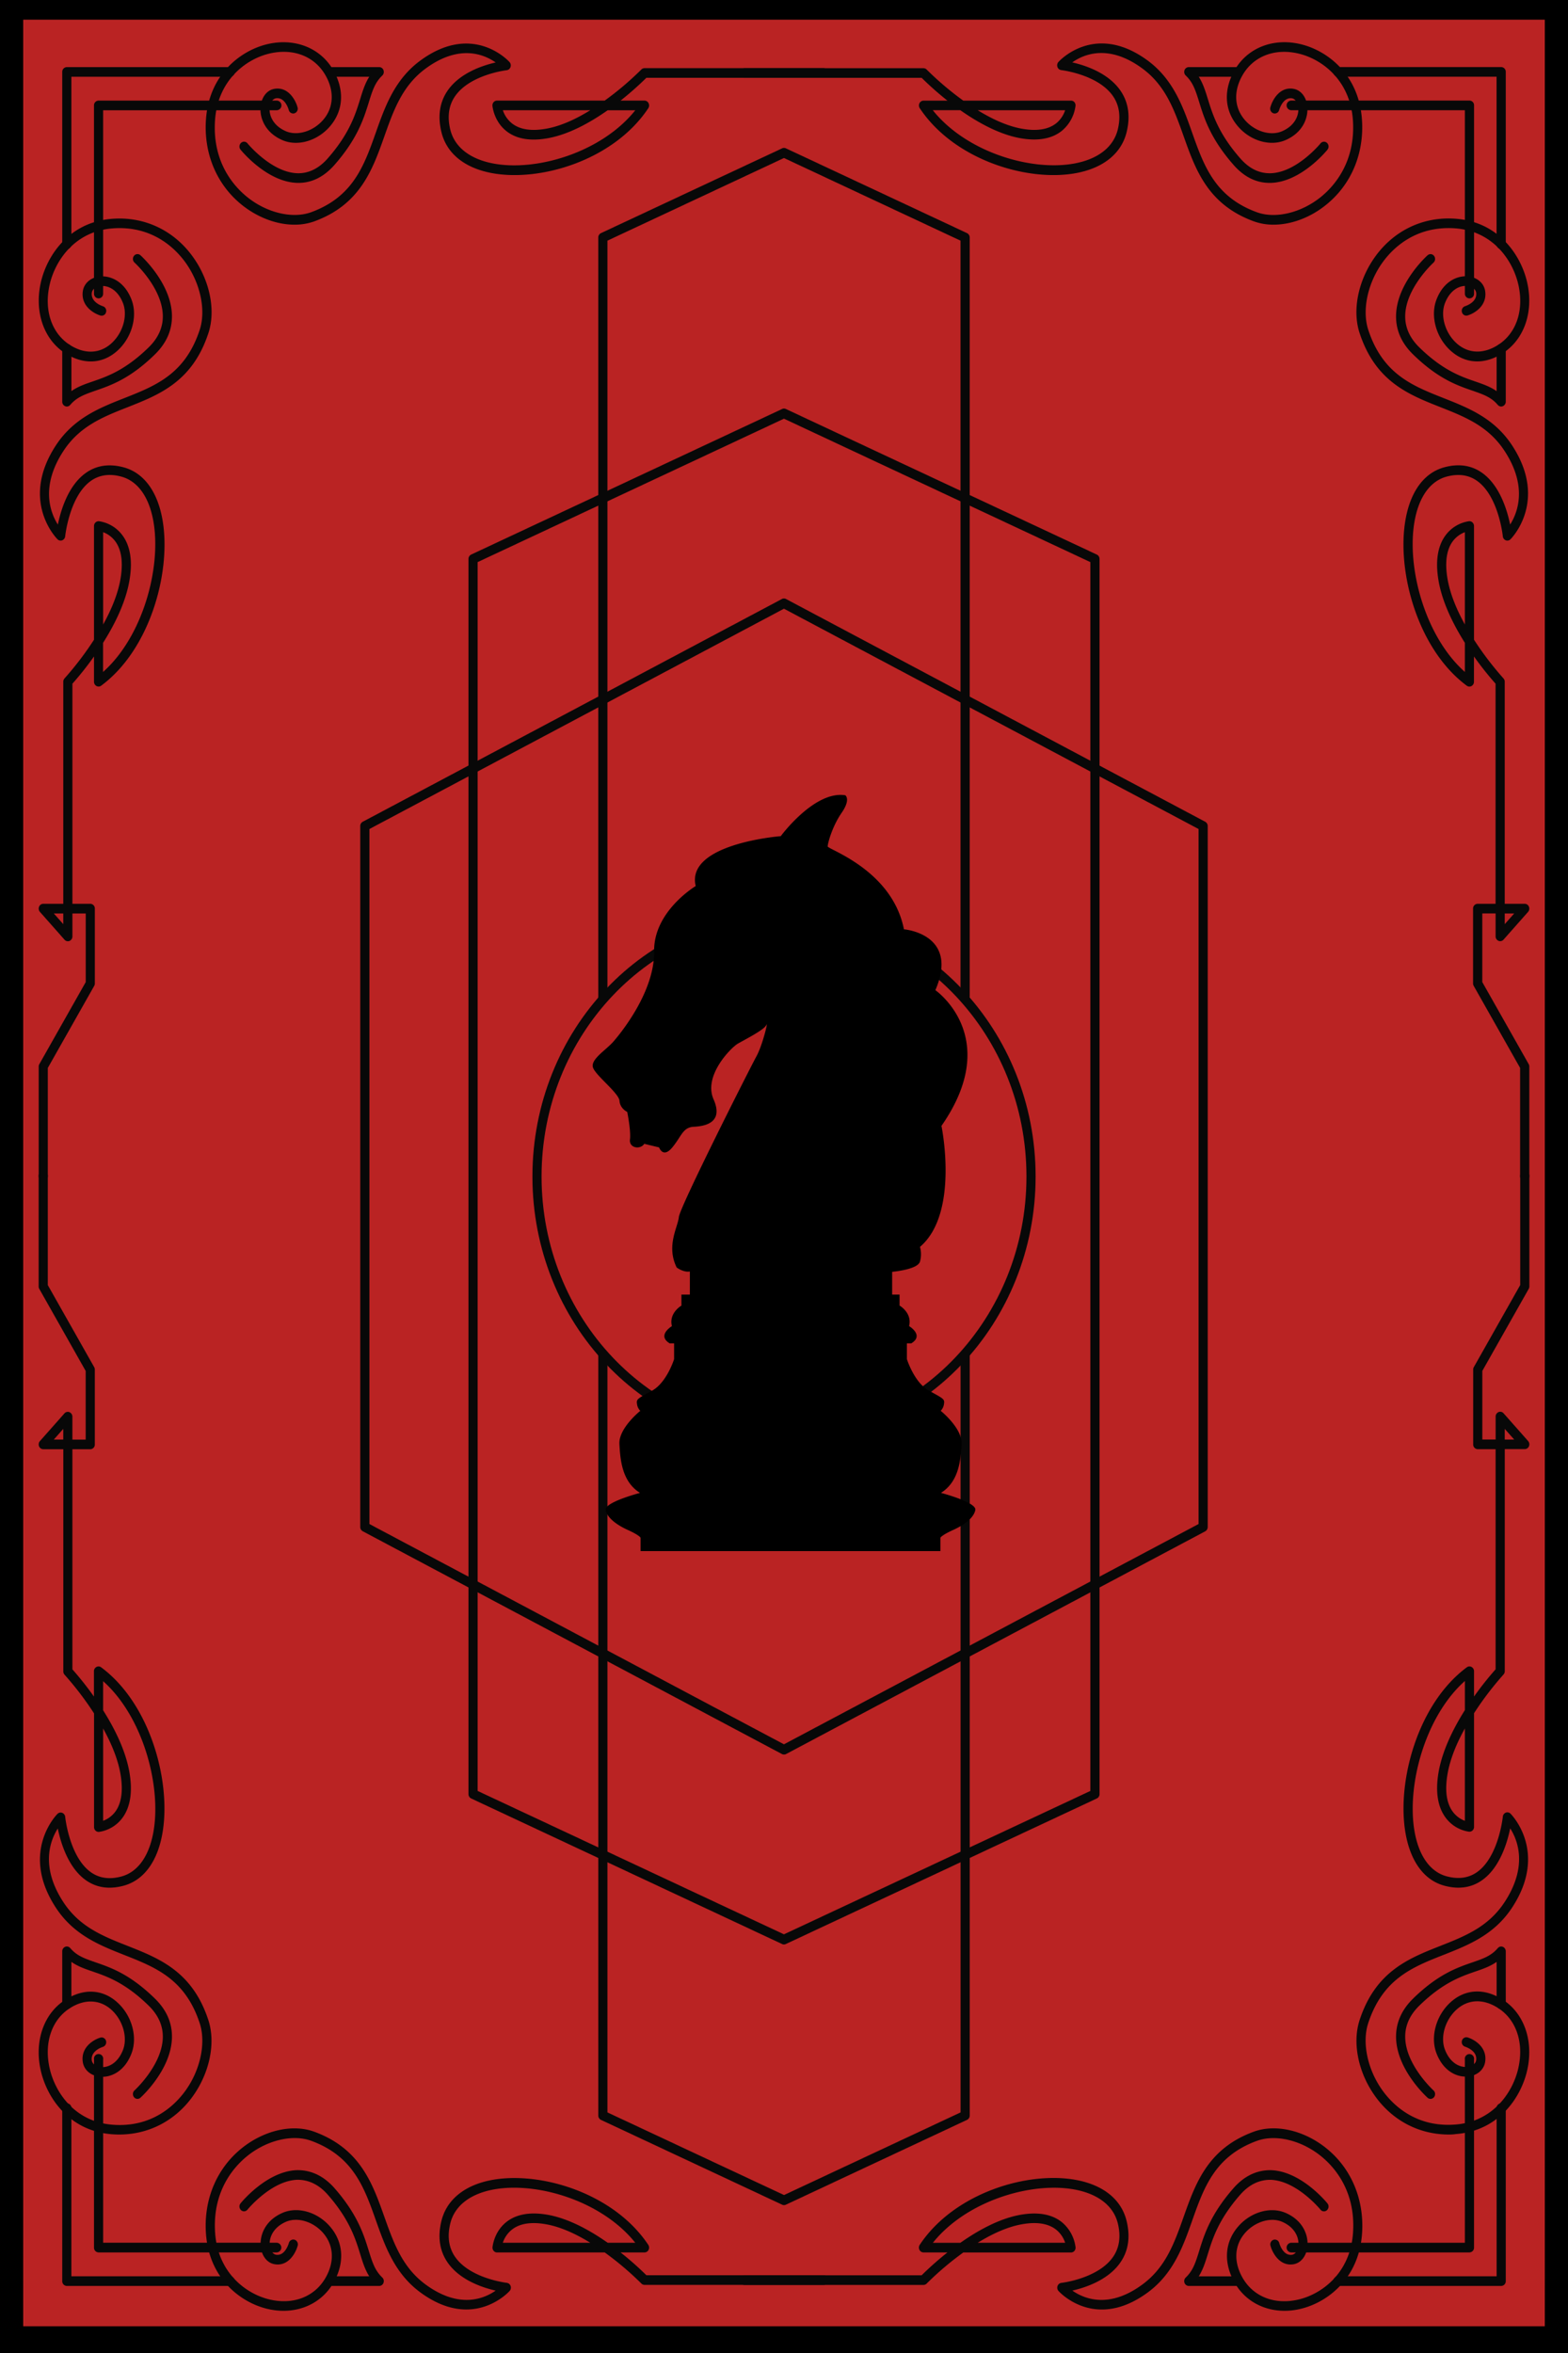 <svg xmlns="http://www.w3.org/2000/svg" viewBox="0 0 1352.08 2028.13"><defs><style>.cls-1{fill:#ba2323;stroke:#000;stroke-miterlimit:10;stroke-width:40px;}.cls-2{fill:#080808;}</style></defs><g id="black"><rect class="cls-1" y="-3.03" width="1352.08" height="2028.13"/><path class="cls-2" d="M1314.78,1018.23a4.06,4.06,0,0,1-4-4.16V920.48l-40-70.7a4.27,4.27,0,0,1-.57-2.13V783.16a4.06,4.06,0,0,1,4-4.16h15.41V589.29A274.4,274.4,0,0,1,1271,565.83v21.79a4.18,4.18,0,0,1-2.13,3.7,3.78,3.78,0,0,1-4.08-.29c-42.47-31.45-60.52-98.63-52.87-142.85,4.25-24.6,16.14-40.71,33.47-45.4,12.68-3.43,23.84-1.69,33.16,5.17,14.83,10.9,21.14,32,23.63,44.19,6.64-10.53,15.13-33-4.81-63.47-14-21.44-34.12-29.36-55.38-37.76-27.49-10.84-55.9-22.06-69.64-63.9-6.49-19.77-1.12-45.7,13.67-66.08,16.46-22.65,41.79-34.52,69.39-32.38,36.85,2.75,56.16,31.34,61.49,55,5.72,25.32-2.66,49.29-21.33,61.06-15.8,10-32.13,9.08-44.78-2.41-12.49-11.32-17.59-29.82-12.11-44,6.34-16.46,18.92-21,27.73-19.92,7.68,1,13.28,5.94,14.25,12.7,1.82,12.46-9.14,19.15-15.18,20.94a3.93,3.93,0,0,1-4.86-2.87,4.2,4.2,0,0,1,2.71-5.13c.44-.14,10.76-3.38,9.55-11.68-.43-2.91-3.39-5.19-7.4-5.7-6.09-.79-14.81,2.67-19.5,14.79-4.17,10.77.11,25.61,10,34.53s22.9,9.58,35.6,1.57c15.91-10,22.68-29.94,17.71-52-4.73-20.9-21.79-46.19-54.39-48.62C1220.72,194.33,1201,214,1192.31,226c-13,17.92-18,41.35-12.47,58.28,12.52,38.15,38,48.2,64.94,58.84,21.47,8.48,43.68,17.24,59.12,40.82,31.53,48.16-1.12,80.6-1.46,80.93a3.75,3.75,0,0,1-4.06.82,4.15,4.15,0,0,1-2.52-3.46c0-.34-3.6-34.12-21.79-47.47-7.37-5.41-16.34-6.71-26.69-3.93-14.17,3.84-24,17.63-27.68,38.84-6.84,39.56,9,98.92,43.45,129.5V554.07c-10.06-15.91-19.72-35.25-22.83-54.3-2.65-16.22-.61-29.06,6.06-38.21a30.7,30.7,0,0,1,20.37-12.31,3.8,3.8,0,0,1,3,1.09,4.27,4.27,0,0,1,1.28,3.06v98a272,272,0,0,0,25.38,33.31,4.27,4.27,0,0,1,1.12,2.91V779h17.23a3.92,3.92,0,0,1,3.62,2.51,4.28,4.28,0,0,1-.74,4.49l-21.17,23.93a3.83,3.83,0,0,1-4.33,1,4.16,4.16,0,0,1-2.49-3.87V787.32h-11.47V846.5l40,70.7a4.25,4.25,0,0,1,.55,2.13v94.73A4.05,4.05,0,0,1,1314.78,1018.23Zm-17.24-230.9v9.21l8.16-9.21Zm-34.39-328.62a23.07,23.07,0,0,0-10.59,8.05c-5.21,7.22-6.71,17.86-4.47,31.62,2.21,13.47,8.1,27.33,15.06,39.9Z"/><path class="cls-2" d="M1294.48,350.4a3.85,3.85,0,0,1-2.94-1.39c-5.67-6.7-12.45-9-21.81-12.27-13.27-4.58-29.79-10.28-51.25-31.26-10-9.75-14.9-21-14.66-33.57.52-27.54,26.06-50.89,27.15-51.86a3.79,3.79,0,0,1,5.56.46,4.32,4.32,0,0,1-.43,5.86c-.25.22-24,21.95-24.4,45.74-.18,10,3.9,19.21,12.14,27.27,20.19,19.74,35.8,25.13,48.34,29.46,6.75,2.33,12.87,4.45,18.34,8.31V301a4,4,0,1,1,7.9,0v45.21a4.15,4.15,0,0,1-2.54,3.88A3.8,3.8,0,0,1,1294.48,350.4Z"/><path class="cls-2" d="M1267.09,257.2a4.06,4.06,0,0,1-3.94-4.17V95H1113.39a4.17,4.17,0,0,1,0-8.33h153.69a4.05,4.05,0,0,1,4,4.16V253A4,4,0,0,1,1267.09,257.2Z"/><path class="cls-2" d="M1098.18,193.66a49.29,49.29,0,0,1-17-2.87c-39.67-14.5-50.29-44.48-60.57-73.47-8-22.45-15.47-43.65-35.78-58.45-29-21.17-50.3-12.12-60.22-5.09,11.54,2.63,31.6,9.27,42,25,6.5,9.84,8.14,21.62,4.9,35-4.44,18.29-19.73,30.83-43,35.32-41.92,8.09-105.58-11-135.38-55.8a4.32,4.32,0,0,1-.27-4.31,3.91,3.91,0,0,1,3.5-2.24H817a263.67,263.67,0,0,1-22.22-19.64h-153a4.17,4.17,0,0,1,0-8.33H796.31a3.86,3.86,0,0,1,2.76,1.19,266,266,0,0,0,31.56,26.77H923.5A3.83,3.83,0,0,1,926.41,88a4.32,4.32,0,0,1,1,3.18,33.5,33.5,0,0,1-11.67,21.49c-8.65,7-20.82,9.18-36.22,6.39-18-3.28-36.37-13.48-51.45-24.09H804.32c29,36.3,85.26,53.07,122.72,45.84,20.1-3.87,33.18-14.24,36.82-29.2,2.64-10.93,1.38-20.4-3.74-28.18-12.7-19.22-44.66-22.94-45-23a4,4,0,0,1-3.28-2.66,4.38,4.38,0,0,1,.78-4.29c.29-.35,31.06-34.82,76.71-1.53C1011.69,68.3,1020,91.74,1028,114.4c10.08,28.44,19.6,55.3,55.75,68.52,16,5.88,38.25.58,55.24-13.16,11.35-9.19,30-30,27.63-66-2.31-34.38-26.27-52.4-46.08-57.38-20.87-5.25-39.76,1.91-49.26,18.68-7.59,13.4-7,27.09,1.48,37.57s22.55,14.9,32.72,10.5c11.49-4.94,14.74-14.17,14-20.58-.48-4.22-2.64-7.35-5.4-7.81-7.94-1.23-11,10-11.07,10.06a3.9,3.9,0,0,1-4.85,2.89,4.22,4.22,0,0,1-2.74-5.14c1.71-6.37,8.07-18,19.85-16,6.41,1,11.14,6.94,12,15,1,9.31-3.27,22.55-18.87,29.26-13.43,5.77-31,.39-41.68-12.79-10.9-13.37-11.71-30.58-2.28-47.25,11.15-19.7,33.85-28.55,57.86-22.5,22.41,5.63,49.5,26,52.11,64.88,2,29.17-9.23,55.86-30.7,73.21C1130,187.58,1113.37,193.66,1098.18,193.66ZM843.06,95c11.92,7.34,25.07,13.56,37.82,15.89,13,2.38,23.13.79,30-4.71A24.36,24.36,0,0,0,918.48,95Z"/><path class="cls-2" d="M1094.7,157.64c-11.55,0-22-5.21-31-15.49-19.88-22.63-25.28-40.06-29.62-54.06-3.07-9.89-5.28-17-11.63-23a4.33,4.33,0,0,1-1.05-4.58,4,4,0,0,1,3.68-2.68h42.85a4.17,4.17,0,0,1,0,8.33H1033.7c3.67,5.78,5.67,12.23,7.88,19.36,4.1,13.23,9.21,29.7,27.91,51,7.65,8.7,16.14,12.94,25.88,12.82,22.6-.48,43.12-25.49,43.31-25.74a3.8,3.8,0,0,1,5.56-.46,4.32,4.32,0,0,1,.44,5.86c-.93,1.15-23,28.09-49.14,28.65Z"/><path class="cls-2" d="M1294.48,214.72a4.06,4.06,0,0,1-4-4.17V66.13H1153.66a4.17,4.17,0,0,1,0-8.33h140.82a4.05,4.05,0,0,1,3.94,4.16V210.55A4.05,4.05,0,0,1,1294.48,214.72Z"/><path class="cls-2" d="M37.31,1018.23a4.05,4.05,0,0,1-3.94-4.16V919.34a4.4,4.4,0,0,1,.55-2.14l40-70.69V787.33H62.44v19.76A4.18,4.18,0,0,1,60,811a3.83,3.83,0,0,1-4.33-1L34.44,786a4.29,4.29,0,0,1-.73-4.5,3.92,3.92,0,0,1,3.61-2.5H54.56V587.62a4.36,4.36,0,0,1,1.12-2.92,271.37,271.37,0,0,0,25.38-33.3v-98a4.23,4.23,0,0,1,1.28-3.06,3.89,3.89,0,0,1,3-1.08,30.69,30.69,0,0,1,20.37,12.31c6.67,9.14,8.7,22,6,38.21-3.1,19-12.76,38.39-22.83,54.3v25.09c34.4-30.58,50.29-89.93,43.45-129.5-3.67-21.21-13.49-35-27.67-38.84C94.36,408,85.39,409.36,78,414.75c-18.19,13.36-21.76,47.14-21.79,47.47a4.14,4.14,0,0,1-2.52,3.47,3.78,3.78,0,0,1-4.06-.82c-.34-.33-33-32.77-1.47-80.93,15.44-23.59,37.65-32.35,59.12-40.82,26.95-10.64,52.41-20.69,64.94-58.84,5.56-16.93.54-40.36-12.47-58.28-8.71-12-28.5-31.7-62.58-29.16-32.58,2.44-49.66,27.72-54.38,48.63-5,22,1.81,42,17.71,52,12.71,8,25.68,7.44,35.6-1.56s14.11-23.76,10-34.53c-4.68-12.12-13.43-15.59-19.5-14.79-4,.5-7,2.78-7.4,5.7-1.22,8.38,9.43,11.64,9.53,11.67a4.19,4.19,0,0,1,2.73,5.13,3.91,3.91,0,0,1-4.85,2.88c-6-1.79-17-8.49-15.2-20.94,1-6.76,6.58-11.74,14.27-12.7,8.85-1,21.37,3.47,27.72,19.92,5.48,14.15.39,32.65-12.11,44-12.67,11.47-29,12.36-44.79,2.41-18.66-11.78-27-35.75-21.32-61.06,5.33-23.65,24.64-52.23,61.49-55,27.59-2.14,52.93,9.73,69.38,32.38,14.8,20.37,20.17,46.3,13.68,66.07-13.74,41.85-42.15,53.07-69.63,63.91-21.28,8.39-41.37,16.32-55.4,37.76-19.93,30.44-11.44,52.94-4.8,63.47C52.37,440,58.68,418.86,73.5,408c9.33-6.87,20.49-8.59,33.17-5.18,17.33,4.69,29.22,20.82,33.48,45.41C147.8,492.4,129.75,559.58,87.26,591a3.74,3.74,0,0,1-4.08.29,4.21,4.21,0,0,1-2.12-3.69V565.84A274.4,274.4,0,0,1,62.44,589.3V779H77.85a4.05,4.05,0,0,1,3.94,4.16v64.49a4.26,4.26,0,0,1-.56,2.13l-40,70.7v93.58A4.05,4.05,0,0,1,37.31,1018.23Zm9.08-230.9,8.16,9.21v-9.21ZM88.94,458.71v79.57c7-12.57,12.86-26.44,15.06-39.9,2.24-13.76.74-24.4-4.47-31.62A23,23,0,0,0,88.94,458.71Z"/><path class="cls-2" d="M57.62,350.4a3.89,3.89,0,0,1-1.41-.28,4.15,4.15,0,0,1-2.54-3.88V301a4,4,0,1,1,7.9,0v36.12c5.48-3.87,11.59-6,18.35-8.31,12.53-4.33,28.14-9.72,48.33-29.46,8.25-8.07,12.34-17.26,12.15-27.3-.46-23.85-24.16-45.49-24.4-45.71a4.31,4.31,0,0,1-.43-5.86,3.79,3.79,0,0,1,5.55-.46c1.09,1,26.63,24.32,27.15,51.86.24,12.53-4.69,23.82-14.66,33.57-21.46,21-38,26.68-51.25,31.26C73,340,66.24,342.31,60.55,349A3.83,3.83,0,0,1,57.62,350.4Z"/><path class="cls-2" d="M85,257.2A4.06,4.06,0,0,1,81.05,253V90.86A4.05,4.05,0,0,1,85,86.7h153.7a4.17,4.17,0,0,1,0,8.33H88.93V253A4,4,0,0,1,85,257.2Z"/><path class="cls-2" d="M253.9,193.66c-15.18,0-31.76-6.08-45.62-17.29-21.46-17.37-32.66-44.05-30.69-73.21,2.61-38.89,29.7-59.27,52.11-64.89,24-6,46.71,2.8,57.86,22.51,9.43,16.66,8.61,33.88-2.28,47.24C274.55,121.2,257,126.6,243.6,120.82c-15.59-6.71-19.91-20-18.87-29.26.91-8.11,5.63-14,12-15,11.85-1.93,18.15,9.65,19.85,16a4.18,4.18,0,0,1-2.72,5.12A3.93,3.93,0,0,1,249,94.8c-.13-.46-3.15-11.33-11.05-10.07-2.77.45-4.93,3.58-5.41,7.81-.72,6.39,2.52,15.63,14,20.58,10.2,4.37,24.27-.14,32.72-10.51s9.08-24.17,1.49-37.56c-9.5-16.77-28.37-23.93-49.26-18.68-19.81,5-43.77,23-46.08,57.38-2.42,36.05,16.28,56.83,27.64,66,17,13.75,39.17,19,55.23,13.17,36.15-13.21,45.67-40.09,55.75-68.53,8-22.66,16.34-46.09,38.69-62.38,45.64-33.27,76.39,1.2,76.7,1.55a4.31,4.31,0,0,1,.77,4.28A4,4,0,0,1,437,60.52c-.33,0-32.34,3.8-45,23-5.12,7.76-6.36,17.24-3.72,28.16,3.64,14.95,16.71,25.32,36.82,29.2,37.48,7.21,93.74-9.55,122.72-45.85H524c-15.09,10.61-33.42,20.81-51.47,24.09-15.38,2.79-27.56.65-36.21-6.39-10.47-8.51-11.63-21-11.68-21.49a4.29,4.29,0,0,1,1-3.18,3.84,3.84,0,0,1,2.91-1.35h92.88A263.31,263.31,0,0,0,553,59.93a3.82,3.82,0,0,1,2.77-1.19H710.35a4.17,4.17,0,0,1,0,8.33h-153a268.74,268.74,0,0,1-22.24,19.64h20.66A3.9,3.9,0,0,1,559.27,89a4.32,4.32,0,0,1-.27,4.3c-29.79,44.83-93.42,63.89-135.38,55.8-23.3-4.48-38.58-17-43-35.32-3.24-13.37-1.59-25.15,4.9-35,10.33-15.65,30.35-22.31,41.89-24.94-10-7-31.3-16-60.16,5.08-20.3,14.81-27.82,36-35.77,58.45-10.28,29-20.92,59-60.57,73.47A49.78,49.78,0,0,1,253.9,193.66ZM433.6,95a24.47,24.47,0,0,0,7.64,11.18c6.84,5.5,16.92,7.09,30,4.71C484,108.59,497.13,102.37,509,95Z"/><path class="cls-2" d="M257.4,157.64h-.82c-26.1-.56-48.23-27.5-49.15-28.65a4.3,4.3,0,0,1,.44-5.86,3.8,3.8,0,0,1,5.55.45c.21.25,20.79,25.28,43.35,25.75,9.42.17,18.2-4.11,25.85-12.82,18.7-21.3,23.81-37.77,27.92-51,2.2-7.13,4.21-13.58,7.87-19.36H284.19a4.17,4.17,0,0,1,0-8.33H327a4,4,0,0,1,3.68,2.68,4.35,4.35,0,0,1-1,4.58c-6.35,6-8.57,13.13-11.63,23-4.34,14-9.75,31.43-29.63,54.06C279.36,152.43,268.93,157.64,257.4,157.64Z"/><path class="cls-2" d="M57.62,214.72a4.06,4.06,0,0,1-3.95-4.17V62a4.06,4.06,0,0,1,3.95-4.16H198.44a4.17,4.17,0,0,1,0,8.33H61.56V210.55A4.07,4.07,0,0,1,57.62,214.72Z"/><path class="cls-2" d="M102.82,1839.81q-3.07,0-6.19-.23c-36.84-2.75-56.16-31.34-61.49-55-5.72-25.31,2.66-49.28,21.33-61,15.81-10,32.13-9.07,44.79,2.41,12.48,11.33,17.58,29.82,12.11,44-6.35,16.46-18.9,21.06-27.73,19.91-7.69-.95-13.28-5.94-14.26-12.69-1.82-12.46,9.14-19.14,15.19-20.94a3.92,3.92,0,0,1,4.85,2.87,4.2,4.2,0,0,1-2.71,5.13c-.43.14-10.75,3.39-9.55,11.67.43,2.91,3.4,5.2,7.41,5.7,6,.74,14.81-2.66,19.5-14.79,4.16-10.75-.12-25.59-9.94-34.51s-22.92-9.59-35.62-1.58c-15.9,10-22.68,29.92-17.7,52,4.72,20.9,21.79,46.19,54.38,48.62,34.2,2.59,53.87-17.17,62.58-29.16,13-17.92,18-41.34,12.47-58.27-12.52-38.15-38-48.2-64.94-58.84-21.48-8.48-43.68-17.24-59.12-40.81-31.54-48.16,1.12-80.61,1.46-80.94a3.8,3.8,0,0,1,4.06-.81,4.14,4.14,0,0,1,2.52,3.46c0,.34,3.6,34.12,21.79,47.46,7.37,5.41,16.35,6.72,26.69,3.92,14.17-3.83,24-17.61,27.67-38.83,6.84-39.55-9.05-98.92-43.45-129.51v25.1c10.07,15.92,19.73,35.25,22.83,54.3,2.65,16.21.61,29.07-6,38.2a30.68,30.68,0,0,1-20.37,12.32,3.92,3.92,0,0,1-3-1.07,4.27,4.27,0,0,1-1.28-3.07v-98a272.88,272.88,0,0,0-25.38-33.29,4.27,4.27,0,0,1-1.12-2.91V1249.13H37.3a3.91,3.91,0,0,1-3.61-2.5,4.29,4.29,0,0,1,.73-4.5l21.18-23.92a3.82,3.82,0,0,1,4.33-1,4.17,4.17,0,0,1,2.49,3.87v19.76H73.88v-59.18l-40-70.72a4.39,4.39,0,0,1-.55-2.13v-94.71a4,4,0,1,1,7.89,0v93.57l40,70.72a4.26,4.26,0,0,1,.56,2.13V1245a4.05,4.05,0,0,1-4,4.16H62.43v189.7A277.84,277.84,0,0,1,81,1462.31v-21.8a4.18,4.18,0,0,1,2.13-3.69,3.74,3.74,0,0,1,4.08.28c42.49,31.46,60.53,98.64,52.88,142.87-4.25,24.59-16.14,40.7-33.48,45.38-12.68,3.42-23.82,1.68-33.16-5.17-14.82-10.9-21.13-32-23.62-44.18-6.64,10.52-15.14,33,4.8,63.47,14,21.43,34.13,29.36,55.39,37.75,27.48,10.85,55.9,22.07,69.63,63.91,6.5,19.77,1.12,45.7-13.66,66.07C150.81,1828.14,128,1839.81,102.82,1839.81Zm-13.88-350v79.59a23.16,23.16,0,0,0,10.59-8c5.21-7.23,6.72-17.86,4.47-31.62C101.8,1516.28,95.89,1502.42,88.94,1489.84Zm-42.55-249h8.16v-9.21Z"/><path class="cls-2" d="M118.56,1809.09a3.87,3.87,0,0,1-3-1.46,4.31,4.31,0,0,1,.44-5.86c.23-.23,23.95-21.94,24.4-45.73.17-10-3.91-19.21-12.16-27.26-20.19-19.76-35.8-25.15-48.33-29.48C73.16,1697,67,1694.85,61.56,1691v36.12a4,4,0,1,1-7.89,0V1681.9A4.17,4.17,0,0,1,56.2,1678a3.83,3.83,0,0,1,4.35,1.11c5.68,6.69,12.45,9,21.8,12.26,13.28,4.58,29.8,10.28,51.25,31.28,10,9.75,14.91,21,14.67,33.56-.53,27.54-26.07,50.88-27.15,51.85A3.76,3.76,0,0,1,118.56,1809.09Z"/><path class="cls-2" d="M238.69,1941.43H85a4.05,4.05,0,0,1-3.94-4.17V1775.09a4,4,0,1,1,7.89,0v158H238.69a4.17,4.17,0,0,1,0,8.32Z"/><path class="cls-2" d="M244.47,1991.75a60.07,60.07,0,0,1-14.77-1.88c-22.41-5.63-49.5-26-52.11-64.88-2-29.18,9.24-55.86,30.7-73.23,19.3-15.6,43.87-21.23,62.6-14.4,39.66,14.49,50.29,44.47,60.57,73.47,8,22.44,15.47,43.64,35.78,58.44,28.85,21,50.17,12.08,60.16,5.08-11.55-2.63-31.55-9.28-41.89-24.94-6.5-9.83-8.15-21.62-4.9-35,4.44-18.29,19.72-30.83,43-35.32,41.9-8,105.58,11,135.39,55.8a4.35,4.35,0,0,1,.27,4.3,3.92,3.92,0,0,1-3.5,2.26H535.13a268.74,268.74,0,0,1,22.24,19.64h153a4.17,4.17,0,0,1,0,8.33H555.79a3.89,3.89,0,0,1-2.76-1.18,262.91,262.91,0,0,0-31.57-26.78H428.6a3.82,3.82,0,0,1-2.9-1.35,4.34,4.34,0,0,1-1-3.18c.05-.53,1.21-13,11.67-21.5,8.66-7,20.84-9.16,36.22-6.39,18,3.28,36.37,13.47,51.45,24.09h23.77c-29-36.3-85.24-53-122.73-45.85-20.09,3.87-33.17,14.24-36.8,29.2-2.65,10.92-1.39,20.4,3.72,28.17,12.65,19.19,44.67,22.95,45,23a4,4,0,0,1,3.28,2.66,4.38,4.38,0,0,1-.77,4.28c-.31.36-31.05,34.83-76.7,1.54-22.35-16.28-30.66-39.72-38.69-62.37-10.09-28.45-19.61-55.31-55.76-68.53-16-5.87-38.23-.58-55.22,13.16-11.36,9.18-30.06,30-27.65,66,2.31,34.38,26.27,52.4,46.09,57.38,20.89,5.26,39.75-1.9,49.26-18.68,7.58-13.39,7-27.09-1.49-37.57s-22.51-14.89-32.72-10.51c-11.5,5-14.73,14.18-14,20.59.47,4.22,2.64,7.35,5.41,7.81,7.92,1.34,11-10,11.06-10.07a3.93,3.93,0,0,1,4.85-2.88,4.21,4.21,0,0,1,2.74,5.14c-1.71,6.37-8,18-19.85,16-6.4-1-11.13-7-12-15.05-1-9.3,3.29-22.54,18.87-29.26,13.41-5.79,30.95-.4,41.69,12.8,10.88,13.37,11.72,30.59,2.27,47.26C278.74,1983,262.67,1991.75,244.47,1991.75Zm189.1-58.64H509c-11.91-7.35-25.05-13.57-37.81-15.89-13.11-2.39-23.23-.77-30.06,4.79A24.3,24.3,0,0,0,433.57,1933.11Z"/><path class="cls-2" d="M327,1970.33H284.17a4.17,4.17,0,0,1,0-8.33h34.22c-3.67-5.78-5.67-12.23-7.87-19.37-4.1-13.23-9.22-29.7-27.92-51-7.65-8.69-16.43-12.77-25.85-12.82-22.55.47-43.14,25.49-43.34,25.75a3.83,3.83,0,0,1-5.56.45,4.33,4.33,0,0,1-.44-5.86c.93-1.15,23.05-28.1,49.15-28.65,11.82,0,22.58,5,31.82,15.47,19.88,22.64,25.29,40.07,29.62,54.07,3.07,9.88,5.29,17,11.64,23a4.33,4.33,0,0,1,1.05,4.58A4,4,0,0,1,327,1970.33Z"/><path class="cls-2" d="M198.44,1970.33H57.62a4.06,4.06,0,0,1-3.95-4.16V1817.58a4,4,0,1,1,7.89,0V1962H198.44a4.17,4.17,0,0,1,0,8.33Z"/><path class="cls-2" d="M1249.27,1839.81c-25.2,0-48-11.67-63.2-32.63-14.81-20.36-20.16-46.28-13.68-66.06,13.75-41.85,42.15-53.07,69.64-63.91,21.27-8.4,41.36-16.33,55.39-37.75,20.06-30.63,11.49-53.08,4.81-63.54-2.48,12.17-8.78,33.33-23.63,44.25-9.33,6.85-20.48,8.59-33.17,5.16-17.33-4.68-29.21-20.79-33.47-45.38-7.65-44.21,10.39-111.4,52.88-142.86a3.7,3.7,0,0,1,4.07-.28,4.16,4.16,0,0,1,2.14,3.68v21.8a275.33,275.33,0,0,1,18.61-23.47v-189.7h-15.41a4.06,4.06,0,0,1-3.94-4.16v-64.49a4.2,4.2,0,0,1,.56-2.12l40-70.73v-93.57a4,4,0,1,1,7.9,0v94.72a4.29,4.29,0,0,1-.56,2.13l-40,70.71v59.18h11.47V1221a4.17,4.17,0,0,1,2.49-3.87,3.8,3.8,0,0,1,4.33,1l21.18,23.93a4.32,4.32,0,0,1,.74,4.49,4,4,0,0,1-3.62,2.5h-17.24v191.38a4.33,4.33,0,0,1-1.12,2.91,274.51,274.51,0,0,0-25.38,33.32v98a4.25,4.25,0,0,1-1.28,3.07,4,4,0,0,1-3,1.08,30.65,30.65,0,0,1-20.38-12.32c-6.66-9.13-8.71-22-6.06-38.21,3.12-19,12.77-38.38,22.83-54.3v-25.09c-34.4,30.57-50.29,90-43.44,129.51,3.67,21.2,13.5,35,27.67,38.83,10.35,2.8,19.34,1.47,26.71-3.93,18.22-13.4,21.74-47.12,21.77-47.46a4.14,4.14,0,0,1,2.51-3.46,3.84,3.84,0,0,1,4.07.82c.34.32,33,32.76,1.47,80.93-15.44,23.58-37.65,32.34-59.12,40.82-27,10.64-52.42,20.68-65,58.84-5.56,16.92-.54,40.34,12.48,58.27,8.71,12,28.38,31.78,62.56,29.15,32.6-2.43,49.67-27.7,54.39-48.61,5-22.05-1.8-42-17.71-52-12.69-8-25.68-7.45-35.61,1.57s-14.11,23.76-9.94,34.51c4.68,12.14,13.46,15.53,19.51,14.8,4-.5,7-2.8,7.39-5.71,1.23-8.36-9.43-11.62-9.53-11.66a4.18,4.18,0,0,1-2.73-5.12,3.93,3.93,0,0,1,4.86-2.88c6,1.79,17,8.48,15.19,20.93-1,6.76-6.58,11.74-14.26,12.69-8.81,1.15-21.38-3.44-27.73-19.91-5.48-14.15-.39-32.64,12.11-44,12.66-11.48,29-12.36,44.78-2.42,18.68,11.78,27.05,35.75,21.33,61-5.34,23.66-24.64,52.24-61.49,55C1253.39,1839.73,1251.32,1839.81,1249.27,1839.81Zm13.88-350c-7,12.57-12.85,26.44-15.06,39.9-2.25,13.83-.73,24.51,4.54,31.72a23,23,0,0,0,10.52,8v-79.6Zm34.39-249h8.16l-8.16-9.21Z"/><path class="cls-2" d="M1233.53,1809.09a3.74,3.74,0,0,1-2.56-1c-1.08-1-26.63-24.31-27.15-51.85-.24-12.53,4.7-23.81,14.66-33.58,21.46-21,38-26.68,51.25-31.26,9.36-3.24,16.14-5.57,21.81-12.26a3.81,3.81,0,0,1,4.34-1.11,4.15,4.15,0,0,1,2.54,3.88v45.21a4,4,0,1,1-7.9,0V1691c-5.47,3.87-11.59,6-18.34,8.31-12.54,4.33-28.15,9.72-48.34,29.46-8.25,8.07-12.33,17.26-12.14,27.31.45,23.85,24.15,45.47,24.39,45.7a4.31,4.31,0,0,1,.44,5.86A3.85,3.85,0,0,1,1233.53,1809.09Z"/><path class="cls-2" d="M1267.09,1941.43H1113.4a4.17,4.17,0,0,1,0-8.33h149.75v-158a4,4,0,1,1,7.9,0v162.17A4.07,4.07,0,0,1,1267.09,1941.43Z"/><path class="cls-2" d="M1107.62,1991.75c-18.2,0-34.26-8.79-43.09-24.37-9.44-16.67-8.61-33.9,2.28-47.26,10.73-13.19,28.27-18.58,41.68-12.8,15.6,6.72,19.91,20,18.88,29.26-.9,8.1-5.63,14-12,15.05-11.75,1.94-18.14-9.64-19.85-16a4.17,4.17,0,0,1,2.73-5.12,3.92,3.92,0,0,1,4.86,2.85c.13.47,3.2,11.33,11.06,10.08,2.77-.46,4.93-3.58,5.41-7.81.72-6.41-2.53-15.63-14-20.59-10.19-4.38-24.26.13-32.72,10.51s-9.07,24.18-1.49,37.57c9.5,16.78,28.37,23.94,49.26,18.68,19.81-5,43.77-23,46.08-57.38,2.42-36.06-16.28-56.85-27.64-66-17-13.75-39.18-19-55.22-13.16-36.15,13.21-45.68,40.08-55.75,68.53-8,22.65-16.34,46.08-38.69,62.37-45.65,33.29-76.4-1.18-76.71-1.54a4.31,4.31,0,0,1-.77-4.28,4,4,0,0,1,3.27-2.66c.33,0,32.35-3.8,45-23,5.12-7.77,6.37-17.25,3.72-28.17-3.64-15-16.7-25.33-36.8-29.2-37.48-7.18-93.76,9.56-122.73,45.85H828.1c15.08-10.62,33.4-20.81,51.45-24.09,15.37-2.78,27.55-.63,36.22,6.39a33.51,33.51,0,0,1,11.67,21.5,4.29,4.29,0,0,1-1,3.18,3.91,3.91,0,0,1-2.91,1.35H830.65a262.05,262.05,0,0,0-31.57,26.78,3.81,3.81,0,0,1-2.76,1.18H641.75a4.17,4.17,0,0,1,0-8.33h153A267,267,0,0,1,817,1941.43H796.32a3.91,3.91,0,0,1-3.5-2.26,4.32,4.32,0,0,1,.27-4.3c29.8-44.84,93.48-63.89,135.39-55.8,23.31,4.49,38.58,17,43,35.32,3.24,13.37,1.6,25.16-4.91,35-10.32,15.66-30.34,22.31-41.88,24.94,10,7,31.32,16,60.16-5.08,20.31-14.8,27.82-36,35.78-58.44,10.28-29,20.91-59,60.57-73.47,18.74-6.83,43.3-1.19,62.6,14.4,21.47,17.38,32.67,44.06,30.7,73.23-2.61,38.88-29.7,59.26-52.11,64.88A59,59,0,0,1,1107.62,1991.75Zm-264.55-58.64h75.41a24.31,24.31,0,0,0-7.62-11.18c-6.86-5.49-16.92-7.1-30-4.71C868.13,1919.54,855,1925.76,843.07,1933.11Z"/><path class="cls-2" d="M1067.92,1970.33h-42.85a4,4,0,0,1-3.67-2.68,4.32,4.32,0,0,1,1.05-4.58c6.35-6,8.56-13.14,11.62-23,4.34-14,9.75-31.43,29.62-54.07,9.25-10.52,20.06-15.52,31.83-15.47,26.1.56,48.23,27.5,49.14,28.65a4.3,4.3,0,0,1-.43,5.86,3.82,3.82,0,0,1-5.56-.45c-.2-.26-20.79-25.28-43.34-25.75-9.53,0-18.22,4.13-25.86,12.82-18.7,21.29-23.8,37.76-27.91,51-2.21,7.14-4.21,13.59-7.88,19.37h34.23a4.17,4.17,0,0,1,0,8.33Z"/><path class="cls-2" d="M1294.48,1970.33H1153.66a4.17,4.17,0,0,1,0-8.33h136.87V1817.58a4,4,0,1,1,7.89,0v148.59A4.06,4.06,0,0,1,1294.48,1970.33Z"/><path class="cls-2" d="M676,1676a3.73,3.73,0,0,1-1.59-.36L406.31,1550.16a4.16,4.16,0,0,1-2.34-3.8V481.79a4.19,4.19,0,0,1,2.34-3.81L674.44,352.52a3.78,3.78,0,0,1,3.19,0L945.77,478a4.19,4.19,0,0,1,2.36,3.81V1546.36a4.16,4.16,0,0,1-2.36,3.8L677.63,1675.61A3.7,3.7,0,0,1,676,1676ZM411.85,1543.66,676,1667.26l264.21-123.6V484.5L676,360.88,411.85,484.5Z"/><path class="cls-2" d="M676.05,1900.66a4,4,0,0,1-1.61-.36l-156.19-73.09a4.17,4.17,0,0,1-2.35-3.8v-654a4,4,0,1,1,7.89,0v651.34l152.26,71.23,152.25-71.23V1169.38a4,4,0,1,1,7.9,0v654a4.17,4.17,0,0,1-2.35,3.8L677.64,1900.3A3.76,3.76,0,0,1,676.05,1900.66Z"/><path class="cls-2" d="M832.25,862.93a4.05,4.05,0,0,1-4-4.16V207.43L676,136.19,523.79,207.43v651.3a4,4,0,1,1-7.9,0v-654a4.18,4.18,0,0,1,2.35-3.8l156.2-73.09a3.71,3.71,0,0,1,3.19,0l156.21,73.09a4.18,4.18,0,0,1,2.34,3.8V858.77A4,4,0,0,1,832.25,862.93Z"/><path class="cls-2" d="M676,1512.29a3.75,3.75,0,0,1-1.77-.45l-361.42-192a4.2,4.2,0,0,1-2.17-3.72V712a4.19,4.19,0,0,1,2.17-3.71l361.42-192a3.76,3.76,0,0,1,3.54,0l361.46,192a4.22,4.22,0,0,1,2.18,3.71v604.18a4.23,4.23,0,0,1-2.18,3.72l-361.46,192A3.67,3.67,0,0,1,676,1512.29ZM318.55,1313.61,676,1503.47l357.51-189.86V714.55L676,524.66,318.55,714.55Z"/><path class="cls-2" d="M676.05,1243c-119.63,0-216.94-102.68-216.94-228.91s97.31-228.91,216.94-228.91S893,887.84,893,1014.07,795.67,1243,676.05,1243Zm0-449.5c-115.27,0-209.06,99-209.06,220.59s93.79,220.59,209.06,220.59,209.06-99,209.06-220.59S791.32,793.48,676.05,793.48Z"/><path d="M811.38,1286.74c15.65-9.72,17.07-28.68,17.78-42.2s-18-28.52-18-28.52a10.28,10.28,0,0,0,2.85-6c.63-4.11-.32-4.42-13-11.38s-19-27.18-19-27.18v-13.59h3.8c11.38-6.95-1.9-14.86-1.9-14.86,2.84-11.38-8.22-17.7-8.22-17.7v-9.48h-6.39v-19.6s22.12-1.9,24-8.85a23.91,23.91,0,0,0,0-12.65c34.14-29.08,18.52-104.31,18.52-104.31,53.3-76.49-5.25-116.95-5.25-116.95C827.51,804.78,779.46,801,779.46,801c-10.12-51.21-65.75-68.91-65.75-71.44s3.8-17.06,12-28.92,3.17-15.17,3.17-15.17c-26.56-4.27-55.64,35.24-55.64,35.24s-82.18,6.33-73.33,43c0,0-36.35,21.65-35.87,56.27S535.6,890.13,529,897.71s-20.39,15.65-17.55,22.76,22.29,21.81,22.76,28.45,6.64,9.48,6.64,9.48,3.32,16.12,2.37,23.71,9,9,12.33,3.79l12.8,3.1s3.32,9.74,11.38,0,9-17.32,18.49-17.8,26.08-3.32,17.07-23.7,15.17-44.57,20.86-47.89,22.76-11.85,24.66-16.12-3.32,17.54-8.54,27S586.33,1040,585.38,1049s-11.06,24.81-1.9,43.46c0,0,5.69,4.43,11.38,3.48v19.92h-7.27v9.48s-11.06,6.32-8.21,17.7c0,0-13.28,7.91-1.9,14.86h3.79v13.59s-6.32,20.23-19,27.18-13.6,7.27-13,11.38a10.24,10.24,0,0,0,2.84,6s-18.73,15-18,28.52,2.14,32.48,17.78,42.2c0,0-30.81,8.06-29.63,14.7s9.25,12.8,19.2,17.3,10.91,6.64,10.91,6.64v11.54H810.91v-11.54s.94-2.13,10.9-6.64,18-10.66,19.2-17.3S811.38,1286.74,811.38,1286.74Z"/></g></svg>